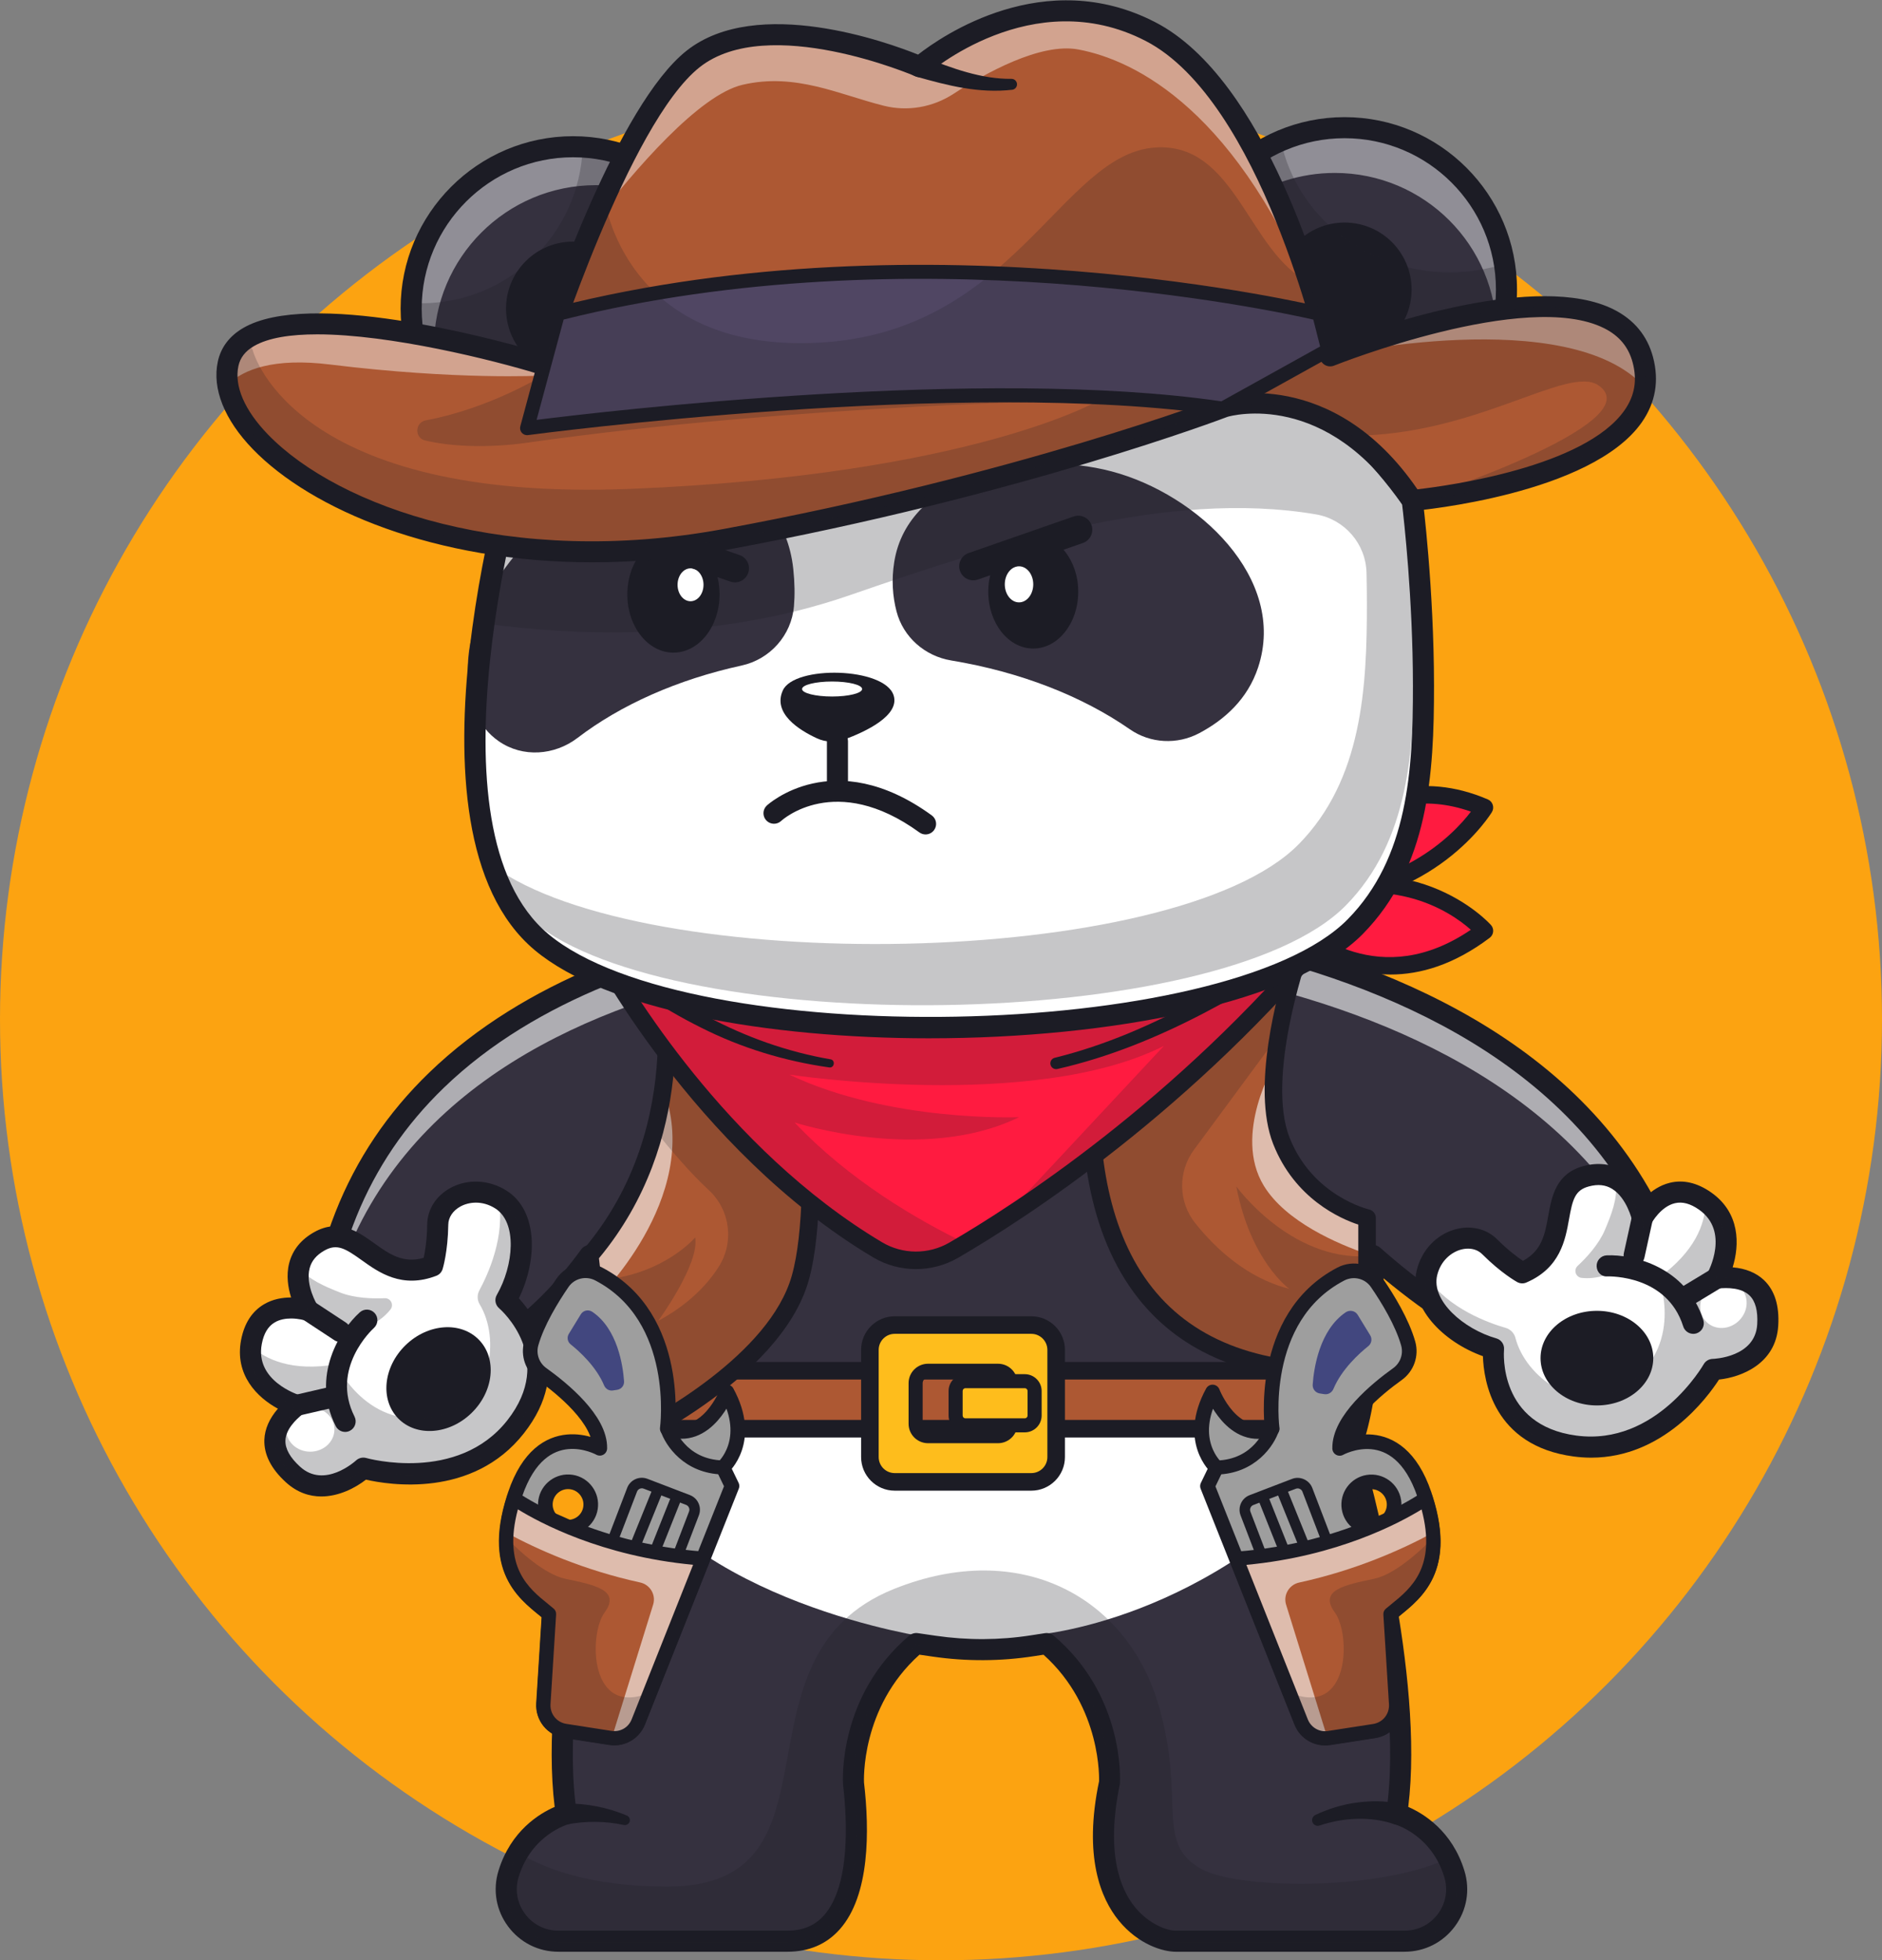 <svg width="2922" height="3044" viewBox="0 0 2922 3044" fill="none" xmlns="http://www.w3.org/2000/svg">
<rect x="0" y="0" width="2922" height="3044" fill="#808080" stroke="none"/>
<circle cx="1461" cy="1583" r="1461" fill="#FCA311"/>
<path d="M2131.95 1949.64C2131.95 1949.64 2132.64 2003.24 2128.1 2068.52C2126.77 2087.88 2124.94 2108.25 2122.55 2128.56C2118.82 2160.09 2113.59 2191.5 2106.28 2218.56C2103.44 2229.16 2100.29 2239.12 2096.76 2248.14C2096.76 2248.14 2200.88 2602.76 2168.46 2816.68C2168.46 2816.68 2219.8 2829.99 2247.92 2884.93C2251.83 2892.43 2255.31 2900.75 2258.08 2909.97C2273.97 2961.87 2235 3014.4 2180.63 3014.4H1825.13C1792.46 3014.4 1680.33 2969.81 1722.46 2768.95C1722.46 2768.95 1730.59 2641.43 1625.14 2552.19L1603.39 2555.53C1552.81 2563.35 1501.34 2563.6 1450.7 2556.29L1422.45 2552.19C1317.07 2641.43 1325.14 2768.95 1325.14 2768.95C1334.6 2850.43 1339.77 3014.4 1222.46 3014.4H866.958C812.654 3014.4 773.687 2961.86 789.514 2909.97C793.545 2896.91 798.785 2885.56 804.842 2875.79C833.596 2828.49 879.195 2816.69 879.195 2816.69C846.784 2602.77 950.9 2248.15 950.9 2248.15C947.368 2239.13 944.22 2229.17 941.38 2218.57C934.124 2191.45 928.893 2160.11 925.111 2128.57C923.278 2113.37 921.829 2098.18 920.629 2083.36C914.89 2011.58 915.648 1949.66 915.648 1949.66C729.163 2206.53 489.948 2154.88 489.948 2154.88C483.575 1368.38 1523.79 1412.96 1523.79 1412.96C1523.79 1412.96 2566.85 1392.72 2629.03 2128.27C2629.03 2128.27 2430.38 2213.22 2131.95 1949.66V1949.64Z" fill="white"/>
<path d="M2131.96 1949.65C2131.96 1949.65 2132.65 2003.25 2128.11 2068.53C2128.11 2068.53 2042.56 2197.67 1498.78 2197.67C1009.61 2197.67 920.648 2083.35 920.648 2083.35C914.908 2011.57 915.666 1949.65 915.666 1949.65C729.182 2206.51 489.967 2154.87 489.967 2154.87C483.594 1368.37 1523.81 1412.96 1523.81 1412.96C1523.81 1412.96 2566.87 1392.72 2629.05 2128.26C2629.05 2128.26 2430.4 2213.21 2131.96 1949.66V1949.65Z" fill="#35313F"/>
<g opacity="0.6">
<path d="M2629.04 2128.24C2629.04 2128.24 2626.46 2129.38 2621.41 2130.89C2508.58 1457.22 1523.8 1476.32 1523.8 1476.32C1523.8 1476.32 540.028 1434.13 491.78 2155.23C490.581 2154.98 489.947 2154.86 489.947 2154.86C483.574 1368.36 1523.79 1412.94 1523.79 1412.94C1523.79 1412.94 2566.85 1392.7 2629.03 2128.24H2629.04Z" fill="white"/>
</g>
<path d="M1325.16 2773.87C1334.62 2853.72 1335.71 3022.35 1222.48 3014.41H866.978C812.674 3014.41 773.707 2962.92 789.533 2912.07C812.808 2837.53 879.215 2820.66 879.215 2820.66C846.794 2611.02 950.92 2263.51 950.92 2263.51C1068.29 2489.75 1442.48 2542.94 1442.48 2542.94C1337.1 2630.4 1325.16 2773.88 1325.16 2773.88V2773.87Z" fill="#35313F"/>
<path d="M2180.64 3014.41H1825.14C1792.47 3014.41 1686.41 3004.47 1722.47 2773.87C1722.47 2773.87 1711.77 2626.42 1606.33 2538.96C1606.33 2538.96 1878.05 2520.41 2096.77 2263.5C2096.77 2263.5 2200.89 2611.01 2168.47 2820.65C2168.47 2820.65 2234.88 2837.52 2258.09 2912.06C2273.98 2962.92 2235.01 3014.4 2180.64 3014.4V3014.41Z" fill="#35313F"/>
<path d="M2180.65 3030.75H1825.14C1807 3030.75 1767.97 3020.49 1736.71 2982.03C1709.3 2948.24 1681.78 2883.26 1706.49 2765.6H1706.44C1706.29 2765.6 1711.5 2651.41 1620.16 2569.49L1605.87 2571.69C1553.71 2579.8 1500.71 2580.06 1448.36 2572.47L1427.55 2569.45C1335.75 2651.78 1341.41 2766.77 1341.46 2767.94C1350.13 2842.38 1350.7 2943.26 1303.69 2996.05C1283.16 3019.08 1255.84 3030.75 1222.47 3030.75H866.958C835.842 3030.75 807.347 3016.37 788.784 2991.32C770.222 2966.29 764.838 2934.92 773.879 2905.18C792.998 2842.64 838.175 2815.78 861.19 2805.85C836.025 2602.22 920.61 2294.63 933.74 2248.84C930.745 2240.73 928.067 2232.02 925.582 2222.83C918.786 2197.29 913.162 2166.26 908.901 2130.51C907.029 2115.1 905.57 2099.67 904.351 2084.63C901.731 2051.62 900.416 2020.47 899.802 1996.41C713.989 2216.78 488.854 2171.4 486.503 2170.84C479.055 2169.23 473.661 2162.64 473.613 2155C472.019 1955.34 536.833 1790.66 666.365 1665.57C966.017 1376.16 1502 1395.69 1524.49 1396.63C1535.04 1395.97 2582.59 1384.74 2645.34 2126.88C2645.91 2133.91 2641.96 2140.52 2635.45 2143.3C2627.25 2146.8 2435.86 2224.45 2148.07 1985C2147.65 2006.86 2146.71 2036.92 2144.41 2069.66C2143.1 2089.27 2141.23 2109.91 2138.74 2130.51C2134.57 2166.24 2128.94 2197.31 2122.06 2222.83C2119.62 2231.97 2116.91 2240.71 2113.95 2248.82C2127.02 2294.52 2211.66 2602.2 2186.45 2805.85C2209.46 2815.81 2254.63 2842.64 2273.71 2905.18C2282.8 2934.84 2277.42 2966.24 2258.95 2991.24C2240.39 3016.34 2211.86 3030.74 2180.64 3030.74L2180.65 3030.75ZM1625.17 2535.82C1629.01 2535.82 1632.76 2537.18 1635.72 2539.68C1746.18 2633.17 1739.15 2764.44 1738.77 2770C1716.42 2877.39 1739.15 2933.13 1762.11 2961.42C1783.77 2988.11 1812.26 2998.04 1825.14 2998.04H2180.65C2201.37 2998.04 2220.35 2988.48 2232.67 2971.82C2244.9 2955.23 2248.47 2934.43 2242.43 2914.76C2222.37 2848.88 2166.64 2833.13 2164.3 2832.49C2156.24 2830.31 2151.04 2822.44 2152.3 2814.22C2183.79 2606.4 2082.1 2256.25 2081.07 2252.76C2080.08 2249.29 2080.22 2245.56 2081.54 2242.21C2084.82 2233.71 2087.81 2224.33 2090.49 2214.38C2096.96 2190.33 2102.3 2160.83 2106.29 2126.67C2108.73 2106.59 2110.5 2086.5 2111.82 2067.43C2116.27 2003.61 2115.62 1950.39 2115.62 1949.85C2115.52 1943.38 2119.28 1937.48 2125.13 1934.78C2131.03 1932.09 2137.97 1933.09 2142.8 1937.38C2389.64 2155.4 2566.54 2128.64 2611.58 2116.69C2540.21 1418.25 1533.71 1428.54 1524.15 1429.31C1517.5 1428.87 978.465 1409.46 689.025 1689.17C569.245 1804.9 507.8 1956.83 506.351 2140.91C557.334 2147.32 746.996 2154.13 902.451 1940.03C906.664 1934.25 914.122 1931.87 920.821 1934.13C927.568 1936.36 932.118 1942.73 932.022 1949.83C932.022 1950.47 931.369 2011.9 936.993 2082.03C938.116 2096.68 939.575 2111.62 941.351 2126.62C945.478 2160.83 950.814 2190.36 957.187 2214.38C959.855 2224.26 962.811 2233.66 966.19 2242.14C967.505 2245.52 967.687 2249.26 966.66 2252.76C965.633 2256.25 863.935 2606.4 895.377 2814.24C896.644 2822.51 891.442 2830.41 883.332 2832.49C881.038 2833.13 825.314 2848.88 805.206 2914.74C799.16 2934.42 802.768 2955.25 815.092 2971.86C827.367 2988.49 846.304 2998.03 866.968 2998.03H1222.48C1246.47 2998.03 1265.04 2990.28 1279.28 2974.3C1320.28 2928.23 1315.46 2827.05 1308.9 2770.84C1308.48 2764.43 1301.54 2633.17 1411.95 2539.68C1415.51 2536.64 1420.19 2535.37 1424.84 2535.98L1453.05 2540.08C1502.11 2547.2 1551.84 2547.02 1600.9 2539.35L1622.7 2536C1623.54 2535.88 1624.34 2535.81 1625.18 2535.81L1625.17 2535.82Z" fill="#1C1C25"/>
<path d="M2363.47 1976.5C2363.47 1976.5 2341.18 1964.34 2312.8 1935.96C2284.41 1907.58 2227.65 1925.83 2215.49 1976.5C2203.33 2027.18 2262.12 2077.86 2318.88 2094.08C2318.88 2094.08 2306.6 2226.91 2445.24 2245.43C2581.73 2263.68 2659.44 2126.51 2659.44 2126.51C2659.44 2126.51 2740.52 2124.48 2744.58 2057.59C2748.63 1990.69 2704.04 1980.55 2665.52 1984.6C2665.52 1984.6 2708.09 1907.57 2647.28 1865.01C2586.47 1822.44 2549.98 1891.36 2549.98 1891.36C2549.98 1891.36 2531.73 1808.25 2462.81 1826.49C2393.89 1844.74 2448.62 1940.01 2363.48 1976.49L2363.47 1976.5Z" fill="white"/>
<path d="M2470.55 2263.52C2461.65 2263.52 2452.51 2262.91 2443.1 2261.66C2318.07 2244.93 2303.49 2142.93 2302.41 2105.96C2240.64 2083.82 2186 2029.36 2199.59 1972.7C2207.04 1941.7 2229.81 1917.31 2259.01 1909.09C2283.33 1902.23 2307.89 1907.92 2324.39 1924.39C2341.49 1941.54 2356.3 1952.41 2364.51 1957.89C2394.13 1941.93 2398.68 1916.6 2403.88 1887.65C2409.13 1858.43 2415.65 1822.09 2458.62 1810.69C2481.25 1804.69 2501.97 1807.18 2519.96 1818.14C2536.74 1828.38 2547.89 1844.36 2555.02 1858.47C2564.34 1849.38 2576.95 1840.46 2592.6 1836.67C2613.5 1831.57 2635.19 1836.56 2656.67 1851.6C2701.94 1883.33 2700.95 1933.03 2690.12 1967.96C2710.28 1969.67 2726.82 1976.42 2738.86 1987.93C2755.36 2003.74 2762.81 2027.51 2760.89 2058.57C2757.33 2117.83 2703.52 2138.5 2668.94 2142.23C2650.85 2170.25 2582.29 2263.49 2470.56 2263.52H2470.55ZM2279.17 1938.93C2275.51 1938.93 2271.72 1939.47 2267.87 1940.54C2253.9 1944.48 2236.98 1956.99 2231.36 1980.32C2221.9 2019.88 2272.23 2063.74 2323.35 2078.34C2330.85 2080.5 2335.82 2087.71 2335.16 2095.52C2334.74 2100.32 2326.4 2213.05 2447.4 2229.22C2571.77 2245.84 2644.46 2119.7 2645.16 2118.44C2647.97 2113.46 2653.27 2110.33 2658.94 2110.14C2661.66 2110.08 2725.15 2107.52 2728.25 2056.6C2729.52 2035.56 2725.49 2020.39 2716.21 2011.54C2703.93 1999.73 2682.61 1999.23 2667.23 2000.87C2660.63 2001.51 2655.28 1998.74 2651.9 1993.66C2648.53 1988.62 2648.25 1982.08 2651.16 1976.73C2652.61 1974.11 2685.75 1911.9 2637.89 1878.39C2624.3 1868.87 2612.03 1865.64 2600.4 1868.4C2578.33 1873.63 2564.51 1898.79 2564.36 1899.05C2561.08 1905.03 2554.85 1908.28 2547.73 1907.49C2540.98 1906.55 2535.45 1901.54 2533.95 1894.88C2533.9 1894.56 2525.84 1859.97 2502.78 1845.98C2492.61 1839.79 2480.9 1838.56 2466.94 1842.31C2445.1 1848.08 2441.49 1862.97 2436.05 1893.39C2430.33 1925.3 2422.51 1968.98 2369.87 1991.52C2365.32 1993.52 2360.07 1993.28 2355.63 1990.84C2354.64 1990.31 2330.89 1977.2 2301.22 1947.49C2295.6 1941.87 2287.77 1938.91 2279.15 1938.91L2279.17 1938.93Z" fill="#1C1C25"/>
<path d="M2537.15 1965.83C2535.98 1965.83 2534.81 1965.72 2533.64 1965.43C2524.83 1963.51 2519.25 1954.76 2521.17 1945.95L2533.97 1887.84C2535.89 1879.01 2544.7 1873.34 2553.46 1875.4C2562.27 1877.32 2567.85 1886.06 2565.93 1894.87L2553.13 1952.99C2551.44 1960.63 2544.7 1965.83 2537.15 1965.83Z" fill="#1C1C25"/>
<path d="M2614.15 2032.05C2608.62 2032.05 2603.22 2029.24 2600.13 2024.16C2595.5 2016.42 2597.97 2006.37 2605.66 2001.71L2657.03 1970.64C2664.81 1966.02 2674.79 1968.41 2679.53 1976.17C2684.16 1983.9 2681.69 1993.95 2674 1998.62L2622.63 2029.68C2619.96 2031.28 2617.05 2032.05 2614.15 2032.05Z" fill="#1C1C25"/>
<path d="M2629 2071.25C2622.06 2071.25 2615.61 2066.78 2613.4 2059.79C2588.28 1979.89 2499.89 1982.09 2495.86 1982.02C2486.16 1983.01 2479.27 1975.29 2478.94 1966.3C2478.62 1957.31 2485.59 1949.71 2494.6 1949.36C2534.9 1947.56 2618.37 1966.61 2644.61 2050C2647.33 2058.6 2642.5 2067.79 2633.93 2070.5C2632.29 2071.02 2630.64 2071.25 2629 2071.25Z" fill="#1C1C25"/>
<path d="M2479.36 2182.41C2527.68 2182.41 2566.86 2149.53 2566.86 2108.95C2566.86 2068.38 2527.68 2035.49 2479.36 2035.49C2431.03 2035.49 2391.85 2068.38 2391.85 2108.95C2391.85 2149.53 2431.03 2182.41 2479.36 2182.41Z" fill="#1C1C25"/>
<g opacity="0.25">
<path d="M2449.43 1965.75C2442.6 1972.12 2446.52 1983.48 2455.81 1984.38C2476.67 1986.41 2508.86 1982.07 2536.86 1946.54C2550.41 1929.34 2552.91 1909.69 2549.62 1890.55C2548.04 1893.06 2547.16 1894.76 2547.03 1894.98C2546.52 1892.97 2536.69 1855.03 2508.89 1837.7C2511.46 1861.09 2502.1 1885.61 2491.6 1910.28C2482.1 1932.58 2463.08 1953.02 2449.44 1965.75H2449.43Z" fill="#1C1C25"/>
</g>
<path d="M800.493 2215.58C715.351 2323.87 563.994 2279.73 563.994 2279.73C563.994 2279.73 504.459 2334.78 454.954 2289.69C405.381 2244.53 430.297 2206.19 460.693 2182.22C460.693 2182.22 380.6 2158.01 389.622 2089.08C389.814 2087.38 390.063 2085.61 390.438 2083.78C402.108 2022.35 456.653 2029.67 473.497 2033.51C476.395 2034.15 478.228 2034.71 478.478 2034.77C477.403 2033.01 457.229 1999.39 464.35 1967.41C467.633 1952.72 476.587 1938.34 495.754 1927.55C557.871 1892.55 585.119 1999.01 671.585 1965.84C671.585 1965.84 679.091 1941.56 679.657 1901.45C680.166 1862.41 730.612 1836.3 773.945 1860.51C775.203 1861.15 776.403 1861.91 777.669 1862.65C821.694 1890.47 814.88 1967.79 785.549 2018.99C785.549 2018.99 886.959 2105.64 800.493 2215.57V2215.58Z" fill="white"/>
<path d="M498.836 2323.76C480.561 2323.76 461.529 2317.81 443.908 2301.78C420.902 2280.81 409.653 2258.57 410.45 2235.7C411.054 2219.09 418.233 2202.73 431.45 2187.48C399.345 2170 363.968 2135.04 374.324 2080.73C379.247 2055.04 391.196 2036.41 409.797 2025.38C423.666 2017.15 438.945 2014.76 451.979 2014.76C447.248 1999.72 444.109 1980.48 448.985 1961.43C454.235 1941.04 467.259 1924.87 487.789 1913.32C526.448 1891.53 556.537 1913.01 580.676 1930.31C604.622 1947.46 625.805 1962.46 657.861 1953.2C659.925 1943.54 662.967 1925.43 663.293 1901.21C663.62 1877.87 677.162 1856.73 699.477 1844.62C726.14 1830.17 759.463 1831.83 786.366 1848.83C835.669 1879.98 834.499 1957.09 805.58 2016.05C830.602 2043.34 891.298 2126.6 813.364 2225.72C733.597 2327.21 603.221 2305.65 568.17 2297.65C551.767 2310.47 526.18 2323.76 498.855 2323.76H498.836ZM451.835 2047.4C443.591 2047.4 434.31 2048.83 426.344 2053.59C416.084 2059.75 409.567 2070.63 406.476 2086.87C395.506 2144.25 462.662 2165.74 465.522 2166.64C471.328 2168.42 475.695 2173.32 476.818 2179.29C477.893 2185.26 475.647 2191.35 470.868 2195.12C458.544 2204.78 443.783 2219.86 443.168 2236.88C442.698 2249.72 450.338 2263.41 465.944 2277.6C503.673 2312.02 550.951 2269.54 552.967 2267.69C557.142 2263.89 563.179 2262.54 568.573 2264.03C570.07 2264.46 710.524 2303.54 787.661 2205.53C863.062 2109.57 778.476 2034.57 774.868 2031.42C768.917 2026.32 767.42 2017.67 771.307 2010.89C797.787 1964.76 803.315 1898.23 768.917 1876.48C748.531 1863.59 727.771 1866.48 715.073 1873.37C703.268 1879.76 696.137 1890.33 696.003 1901.67C695.398 1943.64 687.566 1969.57 687.192 1970.66C685.743 1975.44 682.134 1979.31 677.441 1981.08C624.019 2001.66 587.98 1975.76 561.643 1956.88C536.382 1938.81 523.358 1930.75 503.817 1941.81C491.253 1948.88 483.709 1957.9 480.715 1969.43C473.92 1995.55 492.29 2025.95 492.482 2026.25C496.043 2032.06 495.62 2039.46 491.407 2044.85C487.232 2050.2 480.35 2052.44 473.603 2050.41C473.459 2050.36 463.765 2047.38 451.854 2047.38L451.835 2047.4Z" fill="#1C1C25"/>
<path d="M528.272 2083.9C525.181 2083.9 522.043 2083.04 519.269 2081.21L469.543 2048.5C461.999 2043.53 459.936 2033.38 464.907 2025.84C469.917 2018.31 480.091 2016.23 487.539 2021.17L537.265 2053.88C544.809 2058.85 546.872 2069 541.901 2076.54C538.762 2081.3 533.56 2083.9 528.262 2083.9H528.272Z" fill="#1C1C25"/>
<path d="M460.741 2198.61C453.293 2198.61 446.546 2193.5 444.809 2185.93C442.793 2177.14 448.274 2168.35 457.036 2166.32L515.525 2152.8C524.528 2150.73 533.147 2156.24 535.162 2165.05C537.178 2173.84 531.698 2182.63 522.935 2184.66L464.446 2198.18C463.179 2198.46 461.96 2198.61 460.741 2198.61Z" fill="#1C1C25"/>
<path d="M535.864 2223.54C529.913 2223.54 524.145 2220.24 521.246 2214.54C481.972 2136.51 528.56 2064.79 558.687 2037.77C565.482 2031.72 575.742 2032.37 581.741 2039.01C587.788 2045.7 587.221 2056.04 580.57 2062.09C577.758 2064.62 512.714 2124.87 550.481 2199.83C554.512 2207.89 551.278 2217.73 543.215 2221.79C540.874 2222.99 538.34 2223.54 535.854 2223.54H535.864Z" fill="#1C1C25"/>
<path d="M732.11 2194.17C766.75 2160.47 771.898 2109.58 743.608 2080.5C715.317 2051.42 664.302 2055.16 629.662 2088.86C595.023 2122.55 589.875 2173.45 618.165 2202.53C646.456 2231.61 697.47 2227.87 732.11 2194.17Z" fill="#1C1C25"/>
<g opacity="0.25">
<path d="M597.347 2015.93C606.676 2015.53 612.041 2026.29 606.168 2033.54C592.99 2049.83 567.335 2069.76 522.369 2064.83C500.611 2062.43 484.842 2050.45 473.498 2034.69C476.396 2035.32 478.229 2035.89 478.479 2035.94C477.404 2034.18 457.229 2000.57 464.351 1968.59C479.237 1986.81 503.279 1997.33 528.234 2007.12C550.798 2015.97 578.708 2016.73 597.347 2015.92V2015.93Z" fill="#1C1C25"/>
</g>
<path d="M877.285 2800.45C911.126 2800.4 942.578 2806.4 973.262 2819.21C977.207 2820.88 979.05 2825.44 977.37 2829.38C975.892 2832.88 971.957 2834.67 968.377 2833.89C940.121 2827.66 908.535 2827.55 880.749 2833C857.609 2837.3 853.712 2801.13 877.285 2800.45Z" fill="#1C1C25"/>
<path d="M2163.49 2832.26C2127.27 2820.13 2085.39 2822.48 2048.87 2834.7C2044.27 2836.32 2039.23 2833.91 2037.61 2829.31C2036.1 2825.06 2038.2 2820.36 2042.15 2818.4C2061.86 2809.05 2083.15 2802.41 2105.18 2799.27C2128.41 2796.2 2149.64 2795.9 2173.46 2801.11C2182.28 2803.16 2187.76 2811.98 2185.71 2820.8C2183.52 2830.57 2172.72 2836.1 2163.5 2832.25L2163.49 2832.26Z" fill="#1C1C25"/>
<path d="M2122.57 2128.57C2118.84 2160.1 2113.61 2191.51 2106.3 2218.57H941.398C934.142 2191.45 928.911 2160.11 925.13 2128.57H2122.57Z" fill="#AD5833"/>
<path d="M2106.28 2232.21H941.38C935.189 2232.21 929.805 2228.03 928.212 2222.06C921.464 2196.71 915.888 2165.8 911.579 2130.18C911.108 2126.32 912.327 2122.45 914.909 2119.52C917.529 2116.61 921.234 2114.92 925.121 2114.92H2122.55C2126.44 2114.92 2130.14 2116.58 2132.72 2119.52C2135.3 2122.43 2136.52 2126.3 2136.1 2130.16C2131.93 2165.79 2126.3 2196.73 2119.47 2222.13C2117.83 2228.06 2112.44 2232.21 2106.3 2232.21H2106.28ZM952.014 2204.93H2095.69C2100.14 2186.68 2103.93 2165.66 2107.08 2142.2H940.583C943.817 2165.66 947.609 2186.68 952.014 2204.93Z" fill="#1C1C25"/>
<path d="M1595.2 2057.61H1395.15C1370.55 2057.61 1350.56 2077.54 1350.56 2102.2V2256.53C1350.56 2281.13 1370.55 2301.12 1395.15 2301.12H1595.2C1619.8 2301.12 1639.79 2281.13 1639.79 2256.53V2102.2C1639.79 2077.55 1619.8 2057.61 1595.2 2057.61ZM1568.78 2207.9C1568.78 2220.2 1558.81 2230.17 1546.52 2230.17H1443.84C1431.55 2230.17 1421.59 2220.21 1421.59 2207.9V2150.83C1421.59 2138.53 1431.55 2128.56 1443.84 2128.56H1546.52C1558.81 2128.56 1568.78 2138.52 1568.78 2150.83V2207.9Z" fill="#FEBD1C"/>
<path d="M1601.23 2314.76H1389.12C1360.34 2314.76 1336.95 2291.35 1336.95 2262.57V2096.14C1336.95 2067.37 1360.34 2043.96 1389.12 2043.96H1601.23C1630 2043.96 1653.43 2067.37 1653.43 2096.14V2262.57C1653.43 2291.35 1630 2314.76 1601.23 2314.76ZM1389.12 2071.23C1375.38 2071.23 1364.23 2082.42 1364.23 2096.14V2262.57C1364.23 2276.31 1375.38 2287.48 1389.12 2287.48H1601.23C1614.96 2287.48 1626.16 2276.3 1626.16 2262.57V2096.14C1626.16 2082.41 1614.96 2071.23 1601.23 2071.23H1389.12Z" fill="#1C1C25"/>
<path d="M1549.53 2241.07H1440.86C1424.22 2241.07 1410.67 2227.54 1410.67 2210.93V2147.78C1410.67 2131.16 1424.21 2117.64 1440.86 2117.64H1549.53C1566.17 2117.64 1579.72 2131.16 1579.72 2147.78V2210.93C1579.72 2227.54 1566.18 2241.07 1549.53 2241.07ZM1440.86 2139.45C1436.26 2139.45 1432.52 2143.2 1432.52 2147.79V2210.94C1432.52 2215.54 1436.27 2219.28 1440.86 2219.28H1549.53C1554.13 2219.28 1557.87 2215.53 1557.87 2210.94V2147.79C1557.87 2143.19 1554.12 2139.45 1549.53 2139.45H1440.86Z" fill="#1C1C25"/>
<path d="M1576.7 2144.76H1513.32C1496.96 2144.76 1483.69 2158.03 1483.69 2174.39V2183.7C1483.69 2200.07 1496.96 2213.33 1513.32 2213.33H1576.7C1593.07 2213.33 1606.33 2200.07 1606.33 2183.7V2174.39C1606.33 2158.03 1593.07 2144.76 1576.7 2144.76Z" fill="#FFBA52"/>
<path d="M1591.09 2144.76H1498.93C1490.52 2144.76 1483.69 2151.59 1483.69 2160V2198.09C1483.69 2206.5 1490.52 2213.33 1498.93 2213.33H1591.09C1599.51 2213.33 1606.33 2206.5 1606.33 2198.09V2160C1606.33 2151.59 1599.51 2144.76 1591.09 2144.76Z" fill="#FEBD1C"/>
<path d="M1591.1 2224.22H1498.92C1484.54 2224.22 1472.77 2212.5 1472.77 2198.1V2159.99C1472.77 2145.59 1484.54 2133.87 1498.92 2133.87H1591.1C1605.49 2133.87 1617.25 2145.59 1617.25 2159.99V2198.1C1617.25 2212.5 1605.49 2224.22 1591.1 2224.22ZM1498.92 2155.66C1496.53 2155.66 1494.61 2157.6 1494.61 2159.99V2198.1C1494.61 2200.49 1496.53 2202.44 1498.92 2202.44H1591.1C1593.49 2202.44 1595.41 2200.49 1595.41 2198.1V2159.99C1595.41 2157.6 1593.49 2155.66 1591.1 2155.66H1498.92Z" fill="#1C1C25"/>
<path d="M1242.46 1984.64C1199.19 2137.32 950.9 2248.13 950.9 2248.13L920.062 1987.29L915.647 1949.64C969.443 1886.51 1000.22 1818.4 1017.12 1754.26C1055.47 1608.52 1021.86 1483.32 1021.86 1483.32C1098.8 1455.76 1229.73 1434.32 1229.73 1434.32C1229.73 1434.32 1285.73 1831.89 1242.46 1984.63V1984.64Z" fill="#AD5833"/>
<g opacity="0.6">
<path d="M1031.44 1695.81C1031.44 1695.81 1002.61 1865.98 915.667 1949.65L923.94 2020.03C923.94 2020.03 1090.54 1861.08 1031.44 1695.8V1695.81Z" fill="white"/>
</g>
<path d="M2122.55 1891.36V2128.55C1509.73 2168.73 1733.24 1426.24 1733.24 1426.24L2016.28 1483.45C2016.28 1483.45 1996.98 1539.01 1985.5 1605.66C1982.98 1620.48 1980.77 1635.81 1979.32 1651.2C1975.1 1694.33 1976.3 1737.98 1989.41 1771.27C2028.19 1870.16 2122.54 1891.35 2122.54 1891.35L2122.55 1891.36Z" fill="#AD5833"/>
<g opacity="0.6">
<path d="M2122.55 1891.36V1947.3C2077.33 1931.79 1996.36 1897.35 1962.17 1841.22C1913.48 1761.26 1979.26 1651.21 1979.26 1651.21H1979.33C1975.11 1694.34 1976.31 1737.99 1989.42 1771.28C2028.2 1870.17 2122.55 1891.36 2122.55 1891.36Z" fill="white"/>
</g>
<g opacity="0.2">
<path d="M2122.55 1950.68V2129.73C1509.73 2169.91 1733.24 1427.42 1733.24 1427.42L2016.28 1484.63C2016.28 1484.63 1996.98 1540.19 1985.5 1606.84L1853.74 1785.46C1828.57 1819.58 1829.33 1866.4 1855.82 1899.51C1887.09 1938.6 1936.09 1984.76 2001.66 2001.33C2001.66 2001.33 1941.68 1958.57 1919.55 1842.4C1919.55 1842.4 2002.98 1957.57 2122.56 1950.68H2122.55Z" fill="#1C1C25"/>
</g>
<path d="M950.939 2261.78C948.597 2261.78 946.303 2261.17 944.192 2259.99C940.439 2257.83 937.915 2254.04 937.397 2249.73L902.106 1951.23C901.683 1947.48 902.806 1943.69 905.292 1940.81C1074.28 1742.32 1009.38 1489.37 1008.67 1486.84C1006.85 1479.99 1010.59 1472.89 1017.25 1470.5C1094.48 1442.83 1222.1 1421.78 1227.48 1420.9C1231.04 1420.33 1234.79 1421.18 1237.74 1423.39C1240.7 1425.54 1242.66 1428.82 1243.17 1432.46C1245.47 1448.81 1299.08 1834.62 1255.59 1988.33C1211.12 2145.37 966.862 2255.94 956.458 2260.59C954.721 2261.39 952.801 2261.79 950.929 2261.79L950.939 2261.78ZM929.901 1953.9L962.236 2227.59C1018.01 2199.78 1194.78 2103.1 1229.36 1980.92C1266.8 1848.62 1227.35 1521.7 1218.06 1450.18C1184.69 1456.08 1098.24 1472.37 1037.78 1492.24C1048.84 1546.98 1081.93 1770.99 929.901 1953.9Z" fill="#1C1C25"/>
<path d="M2076.06 2143.76C1938.46 2143.76 1834.99 2101.25 1768.06 2017.08C1605.31 1812.48 1715.44 1438.15 1720.22 1422.31C1722.23 1415.58 1728.93 1411.46 1735.97 1412.89L2019.03 1470.12C2022.87 1470.89 2026.2 1473.3 2028.16 1476.72C2030.08 1480.14 2030.46 1484.22 2029.19 1487.94C2028.54 1489.79 1965.6 1673.33 2002.11 1766.33C2037.82 1857.39 2124.66 1877.87 2125.54 1878.08C2131.73 1879.46 2136.18 1884.99 2136.18 1891.36V2128.56C2136.18 2135.73 2130.6 2141.68 2123.43 2142.15C2107.22 2143.23 2091.42 2143.75 2076.05 2143.75L2076.06 2143.76ZM1742.99 1442.1C1725.64 1507.66 1651.13 1826.37 1789.43 2000.16C1856.02 2083.88 1963.34 2122.8 2108.9 2115.71V1901.61C2081.72 1892.66 2010.21 1861.69 1976.7 1776.28C1942.58 1689.3 1983.77 1541.18 1998.58 1493.8L1742.99 1442.11V1442.1Z" fill="#1C1C25"/>
<g opacity="0.2">
<path d="M1242.46 1985.81C1199.19 2138.49 950.899 2249.3 950.899 2249.3L920.062 1988.46C1026.58 1984.49 1079.31 1921.61 1079.31 1921.61C1086.69 1962.41 1021.86 2051.15 1021.86 2051.15C1068.31 2026.09 1097.31 1995.87 1115.42 1967.88C1140.23 1929.54 1133.98 1878.96 1100.41 1848C1072.83 1822.55 1042.81 1787.64 1017.12 1755.43C1055.47 1609.69 1021.86 1484.49 1021.86 1484.49C1098.8 1456.93 1229.72 1435.49 1229.72 1435.49C1229.72 1435.49 1285.73 1833.06 1242.46 1985.8V1985.81Z" fill="#1C1C25"/>
</g>
<path d="M1975.19 1391.34C1975.19 1391.34 2104.67 1167.83 2304.69 1253.91C2304.69 1253.91 2209.35 1415.87 1975.19 1391.34Z" fill="#FF1B40"/>
<path d="M2304.69 1445.4C2304.69 1445.4 2186.28 1309.13 1975.19 1409.7C1975.19 1409.7 2118.18 1585.95 2304.69 1445.4Z" fill="#FF1B40"/>
<path d="M2072.41 1434.33C1884.85 1664.2 1677.55 1817.39 1548.64 1899.89H1548.57C1530.86 1911.24 1514.64 1921.2 1500.2 1929.84C1493.39 1933.94 1486.96 1937.72 1480.9 1941.25C1444.25 1962.57 1398.85 1962.38 1362.4 1940.69C1082.5 1773.75 925.092 1466.3 925.092 1466.3C1323.98 1214.22 2072.39 1434.33 2072.39 1434.33H2072.41Z" fill="#FF1B40"/>
<g opacity="0.2">
<path d="M2072.41 1435.5C1884.85 1665.37 1677.55 1818.56 1548.64 1901.06H1548.57L1807.15 1624.01C1604.45 1726.74 1225.43 1668.66 1225.43 1668.66C1381.64 1743.08 1582.13 1734.81 1582.13 1734.81C1432.79 1807.78 1233.62 1742.95 1233.62 1742.95C1318.06 1832.38 1423.46 1893.99 1500.2 1931.02C1493.39 1935.12 1486.96 1938.9 1480.9 1942.43C1444.25 1963.75 1398.85 1963.56 1362.4 1941.87C1082.5 1774.93 925.092 1467.48 925.092 1467.48C1323.98 1215.4 2072.39 1435.51 2072.39 1435.51L2072.41 1435.5Z" fill="#1C1C25"/>
</g>
<path d="M1422.11 1970.71C1399.01 1970.71 1375.95 1964.61 1355.48 1952.4C1075.41 1785.4 914.573 1475.63 912.98 1472.52C909.793 1466.24 911.905 1458.55 917.855 1454.78C1317.42 1202.37 2045.5 1412.25 2076.29 1421.27C2080.65 1422.56 2084.11 1425.96 2085.47 1430.31C2086.84 1434.67 2085.9 1439.43 2082.99 1442.96C1852.84 1724.95 1590.07 1893.61 1487.76 1953.04C1467.47 1964.82 1444.74 1970.71 1422.1 1970.71H1422.11ZM943.203 1471.16C974.415 1527.35 1125.97 1783.82 1369.43 1929C1401.49 1948.1 1441.64 1948.32 1474.08 1929.47C1573.1 1871.95 1824.48 1710.71 2048.54 1441.93C1928.34 1409.99 1298.34 1257.94 943.203 1471.17V1471.16Z" fill="#1C1C25"/>
<path d="M2080.37 1445.42C1943.94 1535.23 1802.82 1623.34 1641.49 1660C1636.65 1660.99 1631.93 1657.87 1630.94 1653.03C1629.96 1648.25 1632.99 1643.59 1637.73 1642.52C1793.27 1604.27 1933.51 1513.31 2064.49 1423.27C2078.7 1412.31 2095.49 1435.37 2080.36 1445.42H2080.37Z" fill="#1C1C25"/>
<path d="M935.025 1456.96C1029.55 1552.43 1155.8 1621.9 1289.33 1644.92C1297.36 1646.01 1295.68 1658.68 1287.48 1657.53C1218.41 1647.83 1150.53 1627.16 1088.07 1595.52C1025.22 1564.24 967.072 1525.12 915.206 1475.67C909.764 1470.48 909.553 1461.85 914.745 1456.4C920.283 1450.53 929.765 1450.87 935.015 1456.96H935.025Z" fill="#1C1C25"/>
<path d="M2022.07 1407.47C2006.61 1407.47 1990.53 1406.65 1973.8 1404.89C1969.2 1404.42 1965.18 1401.64 1963.07 1397.53C1960.96 1393.4 1961.1 1388.51 1963.4 1384.52C1964.8 1382.15 2101.17 1151.54 2310.1 1241.4C2313.71 1242.95 2316.42 1245.97 2317.64 1249.67C2318.86 1253.4 2318.44 1257.46 2316.47 1260.83C2315.53 1262.4 2227.52 1407.46 2022.07 1407.46V1407.47ZM1999.1 1379.61C2168.28 1388.7 2256.76 1296 2283.75 1260.34C2137.07 1208.41 2033.31 1330.92 1999.1 1379.61Z" fill="#1C1C25"/>
<path d="M2158.86 1513.27C2043.52 1513.27 1965.68 1419.61 1964.61 1418.28C1961.99 1415.04 1961 1410.78 1961.89 1406.7C1962.83 1402.62 1965.55 1399.21 1969.34 1397.4C2187.26 1293.55 2313.75 1435.05 2314.96 1436.48C2317.45 1439.32 2318.67 1443.07 2318.25 1446.84C2317.87 1450.59 2315.91 1454.01 2312.9 1456.28C2257.22 1498.26 2205.02 1513.28 2158.86 1513.28V1513.27ZM1997.98 1414.36C2033.87 1450.14 2144.14 1538.64 2283.62 1443.77C2252.22 1415.86 2154.04 1347.89 1997.98 1414.36Z" fill="#1C1C25"/>
<path d="M2087.58 700.989C2226.41 700.989 2338.95 588.449 2338.95 449.624C2338.95 310.798 2226.41 198.258 2087.58 198.258C1948.76 198.258 1836.22 310.798 1836.22 449.624C1836.22 588.449 1948.76 700.989 2087.58 700.989Z" fill="#35313F"/>
<g opacity="0.45">
<path d="M2323.16 537.394C2323.6 531.587 2323.79 525.79 2323.79 519.926C2323.79 381.056 2211.28 268.541 2072.41 268.541C1964.44 268.541 1872.43 336.589 1836.86 432.135C1845.82 301.461 1954.61 198.285 2087.61 198.285C2220.62 198.285 2338.93 310.8 2338.93 449.603C2338.93 480.508 2333.38 510.021 2323.16 537.394Z" fill="white"/>
</g>
<path d="M2087.58 717.353C1939.96 717.353 1819.84 597.236 1819.84 449.613C1819.84 301.99 1939.96 181.902 2087.58 181.902C2235.21 181.902 2355.31 301.99 2355.31 449.613C2355.31 597.236 2235.2 717.353 2087.58 717.353ZM2087.58 214.612C1958 214.612 1852.56 320.034 1852.56 449.613C1852.56 579.193 1958 684.634 2087.58 684.634C2217.16 684.634 2322.6 579.212 2322.6 449.613C2322.6 320.014 2217.16 214.612 2087.58 214.612Z" fill="#1C1C25"/>
<path d="M2087.58 553.683C2145.05 553.683 2191.64 507.094 2191.64 449.624C2191.64 392.153 2145.05 345.564 2087.58 345.564C2030.11 345.564 1983.52 392.153 1983.52 449.624C1983.52 507.094 2030.11 553.683 2087.58 553.683Z" fill="#1C1C25"/>
<g opacity="0.25">
<path d="M2338.93 450.783C2338.93 589.653 2226.42 702.168 2087.61 702.168C1948.81 702.168 1836.23 589.653 1836.23 450.783C1836.23 347.041 1899.1 257.925 1988.85 219.582C2013.63 335.562 2121.61 422.844 2251.08 422.844C2280.6 422.844 2309.04 418.304 2335.59 409.848C2337.8 423.151 2338.93 436.837 2338.93 450.783Z" fill="#1C1C25"/>
</g>
<path d="M2210.09 1064.5C2210.21 1195.43 2202.9 1338.53 2104.26 1438.87C1909.77 1636.64 1060.01 1645.66 841.112 1463.21C725.641 1367.03 725.641 1150.27 751.43 966.875C774.57 802.465 818.403 664.852 818.403 664.852C818.403 664.852 1772.54 180.184 2192.68 777.108C2192.68 777.108 2196.14 804.356 2200.06 848.314C2204.79 901.917 2210.02 980.379 2210.09 1064.5Z" fill="white"/>
<path d="M1151.47 1033.44C1051.48 1055.3 963.723 1094.61 896.644 1145.87C860.941 1173.16 811.541 1176.71 774.589 1151.15C758.379 1139.94 745.806 1124.84 738.444 1105.07C680.301 949.052 845.152 791.505 948.837 742.883C1052.45 694.26 1215.42 732.095 1231.63 883.461C1233.93 904.883 1234.18 924.117 1232.69 941.47C1228.83 986.474 1195.6 1023.78 1151.47 1033.44Z" fill="#35313F"/>
<path d="M1953.29 1036.58C1937.1 1085.51 1901.41 1117.54 1861.97 1138.48C1827.77 1156.65 1786.05 1154.57 1754.25 1132.49C1680.33 1081.16 1584.63 1043.43 1476.77 1025.58C1435.93 1018.82 1402.26 989.306 1391.89 949.225C1385.92 926.152 1383.93 900.536 1388.41 872.616C1410.04 737.46 1593.82 696.91 1726.26 732.105C1858.7 767.232 1999.27 897.781 1953.29 1036.59V1036.58Z" fill="#35313F"/>
<g opacity="0.25">
<path d="M764.04 1343.74C765.163 1347.11 766.42 1350.35 767.63 1353.65C782.621 1383.66 801.874 1409.75 826.493 1430.26C1045.4 1612.72 1895.16 1603.7 2089.65 1405.92C2188.28 1305.59 2195.6 1162.49 2195.47 1031.56C2195.41 947.438 2190.17 868.976 2185.44 815.372C2185.32 813.981 2185.19 812.599 2185.06 811.274C2184.68 806.734 2184.24 802.387 2183.86 798.221C2183.67 796.33 2183.48 794.44 2183.29 792.606C2182.05 779.659 2180.91 768.938 2180.02 760.934C2181.56 762.969 2183.11 764.994 2184.61 767.067C2187.32 770.724 2190.03 774.505 2192.68 778.287C2192.68 778.287 2192.69 778.431 2192.74 778.623C2192.7 778.431 2192.68 778.287 2192.68 778.287C2190.03 774.505 2187.32 770.724 2184.61 767.067C2182.65 764.351 2180.63 761.702 2178.62 759.053C2177.93 758.045 2177.23 757.095 2176.41 756.154C2174.59 753.63 2172.63 751.106 2170.67 748.649C2163.98 740.011 2157.11 731.68 2150.11 723.551C2147.21 720.076 2144.25 716.736 2141.22 713.396C2137.68 709.355 2134.09 705.449 2130.43 701.543C2127.21 698.078 2124 694.728 2120.78 691.388C2120.28 690.947 2119.84 690.438 2119.39 689.997C2115.92 686.465 2112.45 682.99 2108.92 679.593C2108.73 679.343 2108.48 679.151 2108.23 678.902C1657.31 239.899 818.392 666.041 818.392 666.041C818.392 666.041 774.559 803.654 751.419 968.063C881.085 986.222 1103.71 998.968 1319.4 924.23C1545.1 846.085 1812.01 759.36 2043.21 798.749C2087.69 806.331 2120.65 844.473 2121.66 889.582C2122.01 904.948 2122.21 920.641 2122.24 936.535C2122.37 1067.46 2115.05 1210.56 2016.42 1310.9C1824.95 1505.58 998.715 1517.32 764.04 1343.75V1343.74Z" fill="#1C1C25"/>
</g>
<path d="M1443.25 1612.32C1190.18 1612.32 940.956 1567.71 830.64 1475.75C605.783 1288.41 794.648 685.479 802.806 659.891C804.121 655.716 807.067 652.251 810.964 650.284C820.619 645.36 1782.64 166.201 2206.02 767.674C2207.57 769.853 2208.55 772.358 2208.88 775.007C2209.07 776.37 2226.31 912.197 2226.45 1064.49C2226.55 1202.76 2218.11 1346.42 2115.9 1450.32C2010.92 1557.07 1724.72 1612.3 1443.26 1612.3L1443.25 1612.32ZM831.906 676.438C811.895 742.777 655.365 1287.14 851.544 1450.63C1070.58 1633.12 1905.66 1617.49 2092.55 1427.42C2186.09 1332.33 2193.83 1196 2193.73 1064.54C2193.59 928.821 2179.72 806.555 2176.91 783.194C1786.06 234.527 913.967 636.837 831.906 676.438Z" fill="#1C1C25"/>
<path d="M889.714 730.589C1028.54 730.589 1141.08 618.049 1141.08 479.223C1141.08 340.398 1028.54 227.857 889.714 227.857C750.889 227.857 638.349 340.398 638.349 479.223C638.349 618.049 750.889 730.589 889.714 730.589Z" fill="#35313F"/>
<g opacity="0.45">
<path d="M1121.63 382.19C1075.59 324.488 1004.64 287.527 925.112 287.527C786.299 287.527 673.727 400.042 673.727 538.912C673.727 573.282 680.599 606.01 693.085 635.849C658.841 592.899 638.34 538.47 638.34 479.252C638.34 340.382 750.912 227.867 889.725 227.867C994.168 227.867 1083.66 291.568 1121.62 382.19H1121.63Z" fill="white"/>
</g>
<g opacity="0.25">
<path d="M1141.05 480.422C1141.05 619.235 1028.54 731.74 889.734 731.74C750.93 731.74 638.349 619.225 638.349 480.422C638.349 477.082 638.416 473.8 638.541 470.517C643.455 470.834 648.445 470.959 653.484 470.959C788.947 470.959 899.447 363.684 904.677 229.479C1036.55 237.234 1141.05 346.591 1141.05 480.422Z" fill="#1C1C25"/>
</g>
<path d="M889.734 746.942C742.11 746.942 621.994 626.855 621.994 479.232C621.994 331.608 742.11 211.492 889.734 211.492C1037.36 211.492 1157.43 331.608 1157.43 479.232C1157.43 626.855 1037.36 746.942 889.734 746.942ZM889.734 244.211C760.154 244.211 654.713 349.633 654.713 479.232C654.713 608.831 760.154 714.233 889.734 714.233C1019.31 714.233 1124.71 608.811 1124.71 479.232C1124.71 349.652 1019.31 244.211 889.734 244.211Z" fill="#1C1C25"/>
<path d="M963.293 552.809C1003.93 512.172 1003.93 446.285 963.293 405.648C922.656 365.01 856.769 365.01 816.132 405.648C775.494 446.285 775.494 512.172 816.132 552.809C856.769 593.447 922.656 593.447 963.293 552.809Z" fill="#1C1C25"/>
<path d="M1045.58 1013.44C1085.13 1013.44 1117.18 972.979 1117.18 923.062C1117.18 873.145 1085.13 832.68 1045.58 832.68C1006.04 832.68 973.983 873.145 973.983 923.062C973.983 972.979 1006.04 1013.44 1045.58 1013.44Z" fill="#1C1C25"/>
<path d="M1072.13 933.638C1083.26 933.638 1092.27 922.199 1092.27 908.088C1092.27 893.978 1083.26 882.539 1072.13 882.539C1061 882.539 1051.98 893.978 1051.98 908.088C1051.98 922.199 1061 933.638 1072.13 933.638Z" fill="white"/>
<path d="M1141.07 904.355C1138.68 904.355 1136.29 903.962 1133.9 903.136L966.833 844.955C955.44 840.991 949.442 828.552 953.434 817.188C957.417 805.796 969.789 799.826 981.182 803.761L1148.25 861.943C1159.64 865.907 1165.64 878.345 1161.65 889.709C1158.51 898.712 1150.07 904.355 1141.07 904.355Z" fill="#1C1C25"/>
<path d="M1604.23 1007.09C1642.81 1007.09 1674.08 967.61 1674.08 918.907C1674.08 870.204 1642.81 830.723 1604.23 830.723C1565.65 830.723 1534.38 870.204 1534.38 918.907C1534.38 967.61 1565.65 1007.09 1604.23 1007.09Z" fill="#1C1C25"/>
<path d="M1582.14 935.395C1594.34 935.395 1604.23 922.857 1604.23 907.389C1604.23 891.922 1594.34 879.383 1582.14 879.383C1569.93 879.383 1560.04 891.922 1560.04 907.389C1560.04 922.857 1569.93 935.395 1582.14 935.395Z" fill="white"/>
<path d="M2553.8 601.594C2533.55 746.588 2192.68 777.109 2192.68 777.109C2162.16 730.627 2129.54 698.023 2097.57 675.324C1996.16 603.427 1901.43 631.491 1901.43 631.491C1901.43 631.491 1585.92 752.826 1124.77 837.786C698.065 916.363 375.359 735.243 353.534 597.189C351.768 586.026 351.96 575.181 354.225 564.777C357.882 547.808 367.911 534.947 382.606 525.426C480.676 462.234 788.687 549.708 833.97 563.136C837.626 564.211 839.584 564.777 839.584 564.777C839.584 564.777 851.255 528.133 870.739 474.779C884.176 437.885 901.452 393.044 921.252 346.754C926.742 333.826 932.481 320.83 938.346 307.844C979.213 217.664 1028.22 129.364 1076.21 91.463C1191.5 0.457 1428.12 103.633 1428.12 103.633C1428.12 103.633 1598.02 -48.041 1786.15 49.021C1909.56 112.722 1991.17 309.678 2032.73 437.578C2038.6 455.679 2043.7 472.456 2047.93 487.208C2059.48 527.067 2065.22 552.607 2065.22 552.607C2065.22 552.607 2065.28 552.54 2065.35 552.54C2074.18 549.008 2502.58 378.542 2550.64 558.654C2554.74 573.981 2555.62 588.291 2553.8 601.604V601.594Z" fill="#AD5833"/>
<g opacity="0.45">
<path d="M2553.8 601.594C2435.99 470.105 2065.22 552.588 2065.22 552.588C2065.22 552.588 2065.28 552.521 2065.35 552.521C2074.18 548.989 2502.58 378.523 2550.64 558.635C2554.74 573.962 2555.62 588.273 2553.8 601.585V601.594Z" fill="white"/>
</g>
<g opacity="0.45">
<path d="M840.353 583.299C840.353 583.299 709.804 590.363 512.474 566.023C424.808 555.235 378.268 573.528 353.545 597.177C351.779 586.015 351.971 575.169 354.236 564.765C357.892 547.797 367.922 534.936 382.616 525.415C480.686 462.223 788.698 549.697 833.98 563.124C837.954 575.419 840.353 583.308 840.353 583.308V583.299Z" fill="white"/>
</g>
<g opacity="0.45">
<path d="M2047.94 487.19C1923.89 170.473 1761.18 93.029 1674.09 76.818C1615.52 65.915 1529.97 113.501 1480.24 145.836C1448.3 166.596 1409.24 173.496 1372.3 164.235C1302.32 146.69 1235.16 112.57 1153.04 131.621C1085.5 147.323 986.229 262.545 921.271 346.736C926.761 333.808 932.501 320.813 938.365 307.827C979.233 217.646 1028.24 129.347 1076.23 91.445C1191.52 0.439 1428.14 103.615 1428.14 103.615C1428.14 103.615 1598.04 -48.059 1786.17 49.004C1909.58 112.704 1991.19 309.66 2032.75 437.56C2038.62 455.661 2043.72 472.438 2047.95 487.19H2047.94Z" fill="white"/>
</g>
<path d="M919.727 873.192C675.943 873.192 483.469 791.371 392.55 697.475C348.362 651.828 329.051 603.446 338.236 561.264C343.016 539.285 356.232 521.807 377.558 509.34C479.765 449.584 759.309 524.456 828.951 544.535C853.272 471.074 960.268 162.217 1066.13 78.64C1175.7 -7.827 1379.05 66.124 1425.4 84.782C1462.56 55.701 1621.56 -54.337 1793.65 34.471C1965.17 123.02 2056.23 448.442 2076.76 530.618C2144.85 505.146 2387.98 421.799 2505.14 480.383C2536.96 496.297 2557.59 521.222 2566.45 554.449C2576.24 591.19 2570.38 625.281 2549.05 655.792C2470.98 767.395 2205.4 792.378 2194.11 793.386C2188.3 793.991 2182.3 791.14 2178.97 786.073C2060.27 605.203 1912.27 645.388 1906.03 647.193C1904.16 647.97 1585.06 769.603 1127.76 853.862C1055.3 867.222 985.663 873.192 919.727 873.192ZM492.424 519.187C451.461 519.187 416.554 524.389 394.057 537.557C380.792 545.341 373.018 555.361 370.206 568.203C363.411 599.367 379.717 637.192 416.083 674.729C525.7 787.925 793.343 882.079 1121.86 821.719C1576.2 737.997 1892.44 617.44 1895.58 616.24C1898.49 615.299 2068.89 567.55 2200.71 759.813C2248.42 754.333 2460.48 725.347 2522.25 637.048C2538.05 614.484 2542.16 590.23 2534.85 562.886C2528.43 538.747 2513.9 521.337 2490.52 509.647C2369.47 449.056 2074.32 566.591 2071.32 567.762C2066.86 569.585 2061.85 569.288 2057.63 567.08C2053.37 564.834 2050.32 560.851 2049.29 556.187C2048.35 552.184 1957.72 155.969 1778.65 63.523C1602.63 -27.32 1440.71 114.391 1439.02 115.822C1434.29 120.083 1427.4 121.168 1421.63 118.615C1419.39 117.588 1192.51 20.458 1086.36 104.323C976.325 191.183 856.353 565.909 855.182 569.681C852.417 578.214 843.232 582.897 834.796 580.363C765.807 559.229 605.956 519.178 492.405 519.178L492.424 519.187Z" fill="#1C1C25"/>
<path d="M2047.97 487.178C2047.97 487.178 1448.04 339.842 866.228 487.178L818.364 664.852C818.364 664.852 1491.86 573.836 1898.38 634.513L2062.21 543.498L2047.96 487.168L2047.97 487.178Z" fill="#504663"/>
<path d="M818.354 675.756C815.264 675.756 812.26 674.422 810.158 672.052C807.768 669.307 806.875 665.535 807.816 662.022L855.709 484.338C856.736 480.519 859.74 477.562 863.579 476.603C1441.23 330.265 2044.56 475.077 2050.56 476.583C2054.49 477.543 2057.54 480.586 2058.57 484.502L2072.81 540.831C2073.98 545.611 2071.82 550.63 2067.51 553.039L1903.68 644.045C1901.57 645.197 1899.18 645.754 1896.79 645.283C1496.38 585.652 826.551 674.758 819.804 675.651C819.333 675.718 818.815 675.747 818.354 675.747V675.756ZM875.116 496.201L833.125 651.973C938.144 638.805 1527.75 569.212 1896.33 623.199L2049.62 538.048L2039.03 496.288C1973.42 481.334 1413.91 361.717 875.106 496.192L875.116 496.201Z" fill="#1C1C25"/>
<g opacity="0.2">
<path d="M2192.68 778.288C2192.68 778.288 2568.03 657.5 2481.68 598.359C2434.2 565.842 2290.28 677.339 2097.57 676.494C1996.16 604.597 1901.43 632.661 1901.43 632.661C1901.43 632.661 1585.92 753.996 1124.77 838.956C663.629 923.906 323.896 705.441 354.225 565.937C357.882 548.969 367.912 536.108 382.606 526.587C385.572 532.077 388.72 537.682 392.252 543.364C392.297 543.408 392.319 543.45 392.319 543.488V543.556C394.335 551.253 459.043 780.371 979.972 759.112C1509.86 737.479 1707.13 621.25 1707.13 621.25C1707.13 621.25 1246.3 626.653 818.364 687.465C761.872 695.488 703.114 694.26 660.02 683.961C643.234 679.95 644.222 655.859 661.191 652.701C759.396 634.437 840.343 584.48 840.343 584.48C840.343 584.48 852.638 534.783 870.739 475.939C889.474 414.888 914.448 344.066 938.346 309.005C938.413 308.938 938.471 308.813 938.538 308.756C938.538 308.756 969.251 548.278 1271.97 532.077C1574.69 515.866 1647.66 238.692 1793.66 229.046C1918.72 220.782 1937.64 391.383 2032.74 438.738C2054.44 505.711 2065.22 553.768 2065.22 553.768C2065.22 553.768 2502.08 377.812 2550.64 559.824C2599.2 741.894 2192.67 778.288 2192.67 778.288H2192.68Z" fill="#1C1C25"/>
</g>
<path d="M1433.96 88.324C1477.21 105.974 1524.6 123.049 1570.42 122.444C1575.12 122.396 1578.97 126.168 1579.02 130.871C1579.06 135.199 1575.87 138.808 1571.69 139.384C1520.07 145.363 1471.42 132.867 1422.37 118.902C1400.68 111.934 1413.03 79.158 1433.97 88.324H1433.96Z" fill="#1C1C25"/>
<path d="M1511.06 901.198C1502.05 901.198 1493.63 895.555 1490.48 886.552C1486.49 875.188 1492.49 862.75 1503.88 858.786L1666.91 802.005C1678.31 798.07 1690.68 804.021 1694.66 815.432C1698.64 826.796 1692.64 839.235 1681.26 843.199L1518.22 899.979C1515.83 900.795 1513.44 901.198 1511.06 901.198Z" fill="#1C1C25"/>
<path d="M1215.41 1072.12C1233.07 1032.86 1373.34 1035.82 1387.43 1079.76C1397.55 1111.34 1343 1136.49 1311.47 1148.15C1297.5 1153.32 1281.77 1152.65 1268.46 1146.51C1241.01 1133.85 1199.31 1107.91 1215.41 1072.12Z" fill="#1C1C25"/>
<path d="M1291.92 1081.58C1317.67 1081.58 1338.54 1076.36 1338.54 1069.93C1338.54 1063.49 1317.67 1058.28 1291.92 1058.28C1266.17 1058.28 1245.29 1063.49 1245.29 1069.93C1245.29 1076.36 1266.17 1081.58 1291.92 1081.58Z" fill="white"/>
<path d="M1300.22 1235.27C1291.18 1235.27 1283.87 1227.93 1283.87 1218.91V1150.73C1283.87 1141.71 1291.18 1134.38 1300.22 1134.38C1309.26 1134.38 1316.58 1141.71 1316.58 1150.73V1218.91C1316.58 1227.93 1309.26 1235.27 1300.22 1235.27Z" fill="#1C1C25"/>
<path d="M1437.06 1295.74C1433.73 1295.74 1430.36 1294.74 1427.45 1292.63C1296.75 1197.66 1213.79 1273.9 1212.95 1274.68C1206.43 1280.89 1196.08 1280.63 1189.85 1274.09C1183.62 1267.53 1183.9 1257.2 1190.45 1250.96C1191.44 1250.02 1294.16 1155.34 1446.65 1266.15C1453.97 1271.46 1455.61 1281.68 1450.26 1288.99C1447.08 1293.39 1442.1 1295.74 1437.05 1295.74L1437.06 1295.74Z" fill="#1C1C25"/>
<path d="M797.748 2326.56C760.413 2443.84 820.61 2479.15 852.561 2506.23L843.818 2645.66C842.57 2666.25 857.178 2684.46 877.583 2687.62L947.541 2698.5C965.978 2701.37 983.945 2691.17 990.875 2673.81L1091.68 2420.21L1136.49 2307.5L1122.59 2278.71C1122.59 2278.71 1169.88 2237.14 1128.56 2161.36C1128.56 2161.36 1097.67 2242.25 1036.01 2218.4C1036.01 2218.4 1059.35 2046.36 929.689 1978.35C910.129 1968.01 885.779 1973.75 873.292 1992.09C856.506 2016.56 834.23 2053.1 824.881 2085.97C819.823 2103.79 826.465 2122.76 841.495 2133.56C873.782 2156.68 932.232 2204.66 931.253 2248.97C931.253 2248.97 841.236 2198.32 799.745 2320.46C799.034 2322.52 798.382 2324.6 797.739 2326.55L797.748 2326.56ZM847.119 2330.83C850.104 2311.63 868.148 2298.39 887.411 2301.38C906.616 2304.36 919.794 2322.46 916.809 2341.66C913.824 2360.87 895.79 2374 876.594 2371.01C857.341 2368.02 844.144 2350.03 847.129 2330.83H847.119Z" fill="#9E9E9E"/>
<path d="M951.534 2159.18L958.329 2158.12C964.769 2157.12 969.367 2151.39 968.906 2144.89C967.169 2120.49 958.876 2063.68 919.698 2037.08C913.719 2033.02 905.59 2034.63 901.818 2040.79L883.159 2071.26C879.867 2076.64 881.058 2083.61 885.972 2087.53C899.62 2098.43 925.668 2121.99 937.963 2151.36C940.228 2156.76 945.737 2160.06 951.524 2159.17L951.534 2159.18Z" fill="#42477F"/>
<path d="M797.748 2326.56C760.413 2443.84 820.61 2479.15 852.561 2506.23L843.818 2645.66C842.57 2666.25 857.178 2684.46 877.583 2687.62L947.541 2698.5C965.978 2701.37 983.945 2691.17 990.875 2673.81L1091.68 2420.21L1136.49 2307.5L1122.59 2278.71C1122.59 2278.71 1169.88 2237.14 1128.56 2161.36C1128.56 2161.36 1097.67 2242.25 1036.01 2218.4C1036.01 2218.4 1059.35 2046.36 929.689 1978.35C910.129 1968.01 885.779 1973.75 873.292 1992.09C856.506 2016.56 834.23 2053.1 824.881 2085.97C819.823 2103.79 826.465 2122.76 841.495 2133.56C873.782 2156.68 932.232 2204.66 931.253 2248.97C931.253 2248.97 841.236 2198.32 799.745 2320.46C799.034 2322.52 798.382 2324.6 797.739 2326.55L797.748 2326.56ZM847.119 2330.83C850.104 2311.63 868.148 2298.39 887.411 2301.38C906.616 2304.36 919.794 2322.46 916.809 2341.66C913.824 2360.87 895.79 2374 876.594 2371.01C857.341 2368.02 844.144 2350.03 847.129 2330.83H847.119Z" stroke="#1C1C25" stroke-width="22.72" stroke-linecap="round" stroke-linejoin="round"/>
<path d="M1022.6 2472.15C1019.74 2472.15 1016.79 2471.63 1013.98 2470.56L948.184 2445.35C935.62 2440.52 929.343 2426.41 934.123 2413.88L973.772 2310.4C976.065 2304.34 980.663 2299.53 986.613 2296.86C992.468 2294.21 999.129 2294.05 1005.26 2296.37L1071.02 2321.56C1077.16 2323.91 1081.99 2328.47 1084.61 2334.45C1087.23 2340.4 1087.42 2347.02 1085.08 2353.08L1045.48 2456.51C1041.72 2466.21 1032.45 2472.16 1022.6 2472.16L1022.6 2472.15ZM1019.78 2455.28C1024 2456.87 1028.59 2454.76 1030.19 2450.62L1069.79 2347.19C1070.58 2345.17 1070.54 2343.01 1069.64 2341.08C1068.8 2339.11 1067.21 2337.61 1065.19 2336.83L999.398 2311.64C997.382 2310.8 995.184 2310.94 993.255 2311.78C991.287 2312.68 989.79 2314.24 989.041 2316.24L949.393 2419.71C947.8 2423.84 949.911 2428.5 954.029 2430.07L1019.78 2455.28Z" fill="#1C1C25"/>
<path d="M968.042 2453.45C967.015 2453.45 965.978 2453.26 964.951 2452.85C960.776 2451.16 958.761 2446.41 960.45 2442.22L1014.25 2309.47C1015.93 2305.27 1020.67 2303.21 1024.93 2304.97C1029.1 2306.66 1031.12 2311.41 1029.43 2315.6L975.634 2448.35C974.319 2451.54 971.276 2453.45 968.042 2453.45Z" fill="#1C1C25"/>
<path d="M1000.42 2458.49C999.398 2458.49 998.409 2458.3 997.382 2457.91C993.207 2456.25 991.153 2451.49 992.833 2447.29L1043.26 2320.62C1044.9 2316.38 1049.54 2314.36 1053.89 2316.05C1058.07 2317.71 1060.12 2322.47 1058.44 2326.67L1008.02 2453.34C1006.75 2456.55 1003.66 2458.49 1000.42 2458.49Z" fill="#1C1C25"/>
<path d="M1122.6 2289.62H1122.37C1062.29 2288.31 1032.82 2244.59 1025.65 2221.67C1023.86 2215.95 1027.05 2209.86 1032.77 2208.06C1038.49 2206.32 1044.62 2209.44 1046.46 2215.11C1047.11 2217.23 1063.7 2266.52 1122.84 2267.83C1128.89 2267.98 1133.62 2272.94 1133.53 2278.97C1133.38 2284.92 1128.52 2289.63 1122.6 2289.63V2289.62Z" fill="#1C1C25"/>
<path d="M1091.66 2420.2L990.846 2673.83C983.965 2691.17 965.988 2701.39 947.512 2698.52L877.573 2687.66C857.178 2684.49 842.541 2666.28 843.847 2645.65L852.561 2506.23C820.639 2479.18 760.404 2443.85 797.739 2326.59C797.739 2326.59 909.956 2406.95 1091.66 2420.21V2420.2Z" fill="#AD5833"/>
<g opacity="0.6">
<path d="M960.297 2665.17L949.825 2698.85C967.361 2700.43 983.946 2690.34 990.501 2673.81L1009.24 2626.71V2626.64L1091.34 2420.22C909.649 2406.97 797.394 2326.56 797.394 2326.56C791.021 2346.68 787.489 2364.41 786.231 2380.04C834.633 2406.26 906.127 2438.18 993.803 2457.29C1009.36 2460.67 1018.8 2476.5 1014.08 2491.7L960.287 2665.11V2665.17H960.297Z" fill="white"/>
</g>
<g opacity="0.2">
<path d="M852.494 2507.57L843.789 2647.01C842.532 2667.63 857.159 2685.79 877.535 2689.01L947.474 2699.85C965.95 2702.75 983.926 2692.47 990.798 2675.13L1009.53 2628.02V2627.96C915.12 2669.07 913.479 2538.22 938.769 2503.78C964.059 2469.34 923.633 2461.21 877.852 2451.62C845.939 2445 806.78 2409.12 786.087 2388.05C782.93 2458.75 826.83 2485.8 852.494 2507.56V2507.57Z" fill="#1C1C25"/>
</g>
<path d="M953.847 2709.92C951.179 2709.92 948.549 2709.71 945.833 2709.31L875.913 2698.44C849.759 2694.39 831.303 2671.4 832.982 2644.94L841.323 2511.1L837.196 2507.72C804.909 2481.6 750.873 2437.85 787.335 2323.29C788.41 2319.96 790.992 2317.36 794.323 2316.27C797.605 2315.16 801.214 2315.66 804.074 2317.74C805.197 2318.52 916.262 2396.47 1092.48 2409.34C1095.94 2409.59 1099.08 2411.47 1100.91 2414.42C1102.74 2417.38 1103.11 2421.01 1101.81 2424.24L1001 2677.87C993.179 2697.53 974.473 2709.93 953.857 2709.93L953.847 2709.92ZM804.064 2343.74C780.214 2433.56 820.841 2466.46 850.93 2490.75L859.597 2497.9C862.217 2500.13 863.676 2503.46 863.436 2506.91L854.721 2646.32C853.781 2661.44 864.329 2674.58 879.282 2676.88L949.202 2687.76C963.119 2689.94 975.73 2682.49 980.74 2669.81L1076.11 2429.85C934.258 2416.53 837.436 2364.33 804.064 2343.75V2343.74Z" fill="#1C1C25"/>
<path d="M2211.47 2320.62C2169.98 2198.48 2079.96 2249.13 2079.96 2249.13C2078.98 2204.82 2137.43 2156.85 2169.72 2133.72C2184.76 2122.92 2191.39 2103.95 2186.33 2086.13C2177 2053.26 2154.71 2016.72 2137.92 1992.25C2125.44 1973.91 2101.09 1968.17 2081.52 1978.51C1951.85 2046.52 1975.19 2218.56 1975.19 2218.56C1913.55 2242.4 1882.64 2161.52 1882.64 2161.52C1841.32 2237.3 1888.62 2278.87 1888.62 2278.87L1874.71 2307.66L1919.53 2420.37L2020.33 2673.97C2027.26 2691.34 2045.23 2701.53 2063.67 2698.66L2133.62 2687.78C2154.03 2684.62 2168.64 2666.41 2167.39 2645.82L2158.65 2506.4C2190.6 2479.31 2250.79 2443.99 2213.46 2326.73C2212.82 2324.77 2212.16 2322.69 2211.45 2320.63L2211.47 2320.62ZM2134.64 2371.17C2115.44 2374.16 2097.41 2361.03 2094.43 2341.82C2091.44 2322.62 2104.62 2304.53 2123.82 2301.54C2143.08 2298.55 2161.13 2311.79 2164.12 2331C2167.1 2350.2 2153.9 2368.19 2134.65 2371.17H2134.64Z" fill="#9E9E9E"/>
<path d="M2056.17 2164.91L2049.1 2163.81C2042.4 2162.78 2037.61 2156.8 2038.09 2150.03C2039.9 2124.64 2048.52 2065.5 2089.31 2037.81C2095.53 2033.59 2104 2035.27 2107.92 2041.68L2127.34 2073.4C2130.76 2078.99 2129.53 2086.25 2124.41 2090.33C2110.21 2101.68 2083.08 2126.2 2070.29 2156.77C2067.93 2162.4 2062.2 2165.83 2056.17 2164.9V2164.91Z" fill="#42477F"/>
<path d="M2211.47 2320.62C2169.98 2198.48 2079.96 2249.13 2079.96 2249.13C2078.98 2204.82 2137.43 2156.85 2169.72 2133.72C2184.76 2122.92 2191.39 2103.95 2186.33 2086.13C2177 2053.26 2154.71 2016.72 2137.92 1992.25C2125.44 1973.91 2101.09 1968.17 2081.52 1978.51C1951.85 2046.52 1975.19 2218.56 1975.19 2218.56C1913.55 2242.4 1882.64 2161.52 1882.64 2161.52C1841.32 2237.3 1888.62 2278.87 1888.62 2278.87L1874.71 2307.66L1919.53 2420.37L2020.33 2673.97C2027.26 2691.34 2045.23 2701.53 2063.67 2698.66L2133.62 2687.78C2154.03 2684.62 2168.64 2666.41 2167.39 2645.82L2158.65 2506.4C2190.6 2479.31 2250.79 2443.99 2213.46 2326.73C2212.82 2324.77 2212.16 2322.69 2211.45 2320.63L2211.47 2320.62ZM2134.64 2371.17C2115.44 2374.16 2097.41 2361.03 2094.43 2341.82C2091.44 2322.62 2104.62 2304.53 2123.82 2301.54C2143.08 2298.55 2161.13 2311.79 2164.12 2331C2167.1 2350.2 2153.9 2368.19 2134.65 2371.17H2134.64Z" stroke="#1C1C25" stroke-width="22.72" stroke-linecap="round" stroke-linejoin="round"/>
<path d="M1988.51 2472.31C1985.13 2472.31 1981.81 2471.61 1978.62 2470.2C1972.67 2467.55 1968.12 2462.73 1965.78 2456.66L1926.13 2353.21C1921.35 2340.62 1927.63 2326.5 1940.19 2321.72L2005.98 2296.5C2018.26 2291.7 2032.65 2298 2037.47 2310.53L2077.07 2413.99C2079.42 2420.05 2079.23 2426.69 2076.6 2432.64C2073.94 2438.59 2069.16 2443.16 2063.01 2445.5L1997.22 2470.69C1994.41 2471.77 1991.45 2472.3 1988.51 2472.3V2472.31ZM2014.66 2311.24C2013.72 2311.24 2012.79 2311.41 2011.85 2311.78L1946.01 2337C1941.88 2338.57 1939.82 2343.22 1941.41 2347.38L1981.06 2450.81C1981.81 2452.82 1983.3 2454.4 1985.27 2455.26C1987.24 2456.15 1989.48 2456.17 1991.37 2455.42H1991.41L2057.21 2430.23C2059.22 2429.45 2060.82 2427.95 2061.66 2425.99C2062.55 2424.04 2062.6 2421.86 2061.8 2419.87L2022.2 2316.42C2020.98 2313.21 2017.89 2311.23 2014.66 2311.23V2311.24Z" fill="#1C1C25"/>
<path d="M2043.16 2453.62C2039.92 2453.62 2036.88 2451.7 2035.56 2448.51L1981.81 2315.77C1980.12 2311.57 1982.13 2306.81 1986.36 2305.13C1990.44 2303.33 1995.26 2305.41 1996.99 2309.63L2050.75 2442.38C2052.44 2446.57 2050.42 2451.34 2046.2 2453.02C2045.21 2453.44 2044.18 2453.62 2043.16 2453.62Z" fill="#1C1C25"/>
<path d="M2010.82 2458.63C2007.59 2458.63 2004.5 2456.68 2003.23 2453.47L1952.8 2326.82C1951.11 2322.63 1953.18 2317.87 1957.35 2316.21C1961.61 2314.57 1966.31 2316.53 1967.99 2320.78L2018.41 2447.43C2020.1 2451.62 2018.04 2456.38 2013.86 2458.04C2012.84 2458.45 2011.85 2458.63 2010.82 2458.63Z" fill="#1C1C25"/>
<path d="M1888.64 2289.76C1882.74 2289.76 1877.86 2285.04 1877.72 2279.09C1877.62 2273.07 1882.4 2268.08 1888.4 2267.96C1947.54 2266.67 1964.14 2217.35 1964.79 2215.24C1966.61 2209.55 1972.85 2206.41 1978.48 2208.18C1984.2 2209.99 1987.38 2216.08 1985.6 2221.79C1978.43 2244.73 1948.95 2288.46 1888.87 2289.75H1888.64V2289.76Z" fill="#1C1C25"/>
<path d="M2158.68 2506.39L2167.39 2645.82C2168.65 2666.45 2154.02 2684.61 2133.64 2687.82L2063.7 2698.67C2045.23 2701.57 2027.25 2691.29 2020.38 2673.94L2001.65 2626.84V2626.77L1919.54 2420.35C2101.23 2407.11 2213.49 2326.7 2213.49 2326.7C2220.8 2349.71 2224.33 2369.65 2225.09 2386.87C2228.25 2457.56 2184.35 2484.62 2158.68 2506.38V2506.39Z" fill="#AD5833"/>
<g opacity="0.6">
<path d="M2050.59 2665.32L2061.07 2699C2043.53 2700.57 2026.95 2690.48 2020.39 2673.96L2001.65 2626.85V2626.78L1919.55 2420.36C2101.24 2407.12 2213.5 2326.71 2213.5 2326.71C2219.87 2346.83 2223.4 2364.55 2224.66 2380.19C2176.26 2406.41 2104.76 2438.32 2017.09 2457.43C2001.53 2460.82 1992.09 2476.65 1996.81 2491.85L2050.6 2665.25V2665.32H2050.59Z" fill="white"/>
</g>
<g opacity="0.2">
<path d="M2158.68 2507.57L2167.39 2647.01C2168.65 2667.63 2154.02 2685.79 2133.64 2689.01L2063.7 2699.85C2045.23 2702.75 2027.25 2692.47 2020.38 2675.13L2001.64 2628.02V2627.96C2096.06 2669.07 2097.7 2538.22 2072.41 2503.78C2047.12 2469.34 2087.54 2461.21 2133.33 2451.62C2165.24 2445 2204.4 2409.12 2225.09 2388.05C2228.25 2458.75 2184.35 2485.8 2158.68 2507.56V2507.57Z" fill="#1C1C25"/>
</g>
<path d="M2057.4 2710.06C2036.74 2710.06 2018.03 2697.66 2010.26 2678.01L1909.45 2424.37C1908.13 2421.14 1908.51 2417.51 1910.34 2414.56C1912.17 2411.6 1915.31 2409.73 1918.78 2409.47C2094.98 2396.63 2206.06 2318.65 2207.18 2317.88C2210.04 2315.84 2213.65 2315.3 2216.93 2316.4C2220.26 2317.5 2222.84 2320.1 2223.92 2323.43C2260.33 2437.98 2208.41 2480.04 2174.06 2507.86L2169.93 2511.25L2178.27 2645.12C2179.92 2671.53 2161.45 2694.51 2135.34 2698.59L2065.42 2709.44C2062.71 2709.86 2060.03 2710.04 2057.41 2710.04L2057.4 2710.06ZM1935.13 2429.98L2030.51 2669.94C2035.56 2682.67 2048.83 2690.26 2062.04 2687.89L2131.96 2677.05C2146.87 2674.72 2157.46 2661.58 2156.53 2646.49L2147.81 2507.07C2147.58 2503.62 2149.03 2500.29 2151.65 2498.07L2160.32 2490.92C2190.36 2466.6 2230.98 2433.72 2207.18 2343.88C2173.81 2364.46 2077 2416.66 1935.13 2429.97V2429.98Z" fill="#1C1C25"/>
<g opacity="0.25">
<path d="M785.54 2020.2C815.668 1967.59 822.031 1887.44 773.956 1861.7C773.946 1861.7 773.956 1861.7 773.937 1861.71C785.032 1919.36 757.601 1979.06 744.299 2003.64C740.594 2010.49 740.728 2018.76 744.769 2025.43C776.787 2078.18 764.761 2179.33 680.848 2198.86C569.6 2224.71 522.36 2118.57 522.36 2118.57C453.112 2130.24 412.561 2111.13 389.603 2090.26C380.581 2159.19 460.675 2183.41 460.675 2183.41C430.279 2207.37 405.363 2245.71 454.935 2290.87C504.441 2335.96 563.976 2280.91 563.976 2280.91C563.976 2280.91 715.333 2325.06 800.474 2216.77C886.941 2106.84 785.531 2020.19 785.531 2020.19L785.54 2020.2ZM481.694 2254.23C461.011 2254.23 444.234 2238.77 444.234 2219.73C444.234 2200.69 461.011 2185.3 481.694 2185.3C502.377 2185.3 519.221 2200.68 519.221 2219.73C519.221 2238.78 502.444 2254.23 481.694 2254.23Z" fill="#1C1C25"/>
</g>
<g opacity="0.25">
<path d="M2450.31 2251.4C2587.22 2266.57 2661.82 2127.66 2661.82 2127.66C2661.82 2127.66 2742.81 2123.78 2745.35 2056.87C2747.88 1989.86 2703.07 1980.76 2664.67 1985.64C2664.67 1985.64 2703.53 1911.54 2648.04 1869.66C2646.84 1900.67 2632.05 1942.99 2575.19 1984.2C2575.19 1984.2 2617.79 2092.28 2521.37 2153.52C2448.63 2199.68 2368.07 2137.37 2352.87 2077.56C2350.95 2070.02 2345.14 2064.1 2337.65 2061.95C2310.79 2054.22 2248.99 2031.94 2215.64 1983.63C2215.63 1983.63 2215.64 1983.63 2215.62 1983.63C2200.29 2035.96 2261.92 2087.6 2320.55 2102.97C2320.55 2102.97 2311.29 2236.04 2450.29 2251.41L2450.31 2251.4ZM2649.56 2052.85C2635.98 2039.49 2636.76 2016.75 2651.3 2001.95C2665.8 1987.2 2688.53 1986.02 2702.12 1999.36C2715.71 2012.71 2714.97 2035.5 2700.47 2050.25C2685.93 2065.05 2663.15 2066.19 2649.56 2052.85Z" fill="#1C1C25"/>
</g>
<g opacity="0.25">
<path d="M2180.63 3015.57H1825.13C1792.46 3015.57 1680.33 2970.98 1722.46 2770.12C1722.46 2770.12 1730.59 2642.6 1625.14 2553.36L1603.39 2556.7C1552.8 2564.52 1501.34 2564.77 1450.7 2557.46L1422.45 2553.36C1317.06 2642.6 1325.14 2770.12 1325.14 2770.12C1334.6 2851.6 1339.77 3015.57 1222.46 3015.57H866.957C812.653 3015.57 773.686 2963.03 789.513 2911.14C793.544 2898.08 798.784 2886.73 804.84 2876.96C843.568 2900.73 915.33 2929.5 1036.04 2929.5C1323.93 2929.5 1123.81 2573.08 1388.2 2467.29C1585.51 2388.34 1750.38 2480.83 1799.02 2648.42C1841.89 2796.16 1791.89 2861.96 1865.74 2902.45C1922.18 2933.41 2137.43 2937.14 2247.92 2886.11C2251.83 2893.62 2255.3 2901.94 2258.08 2911.16C2273.97 2963.06 2235 3015.59 2180.63 3015.59V3015.57Z" fill="#1C1C25"/>
</g>
</svg>
